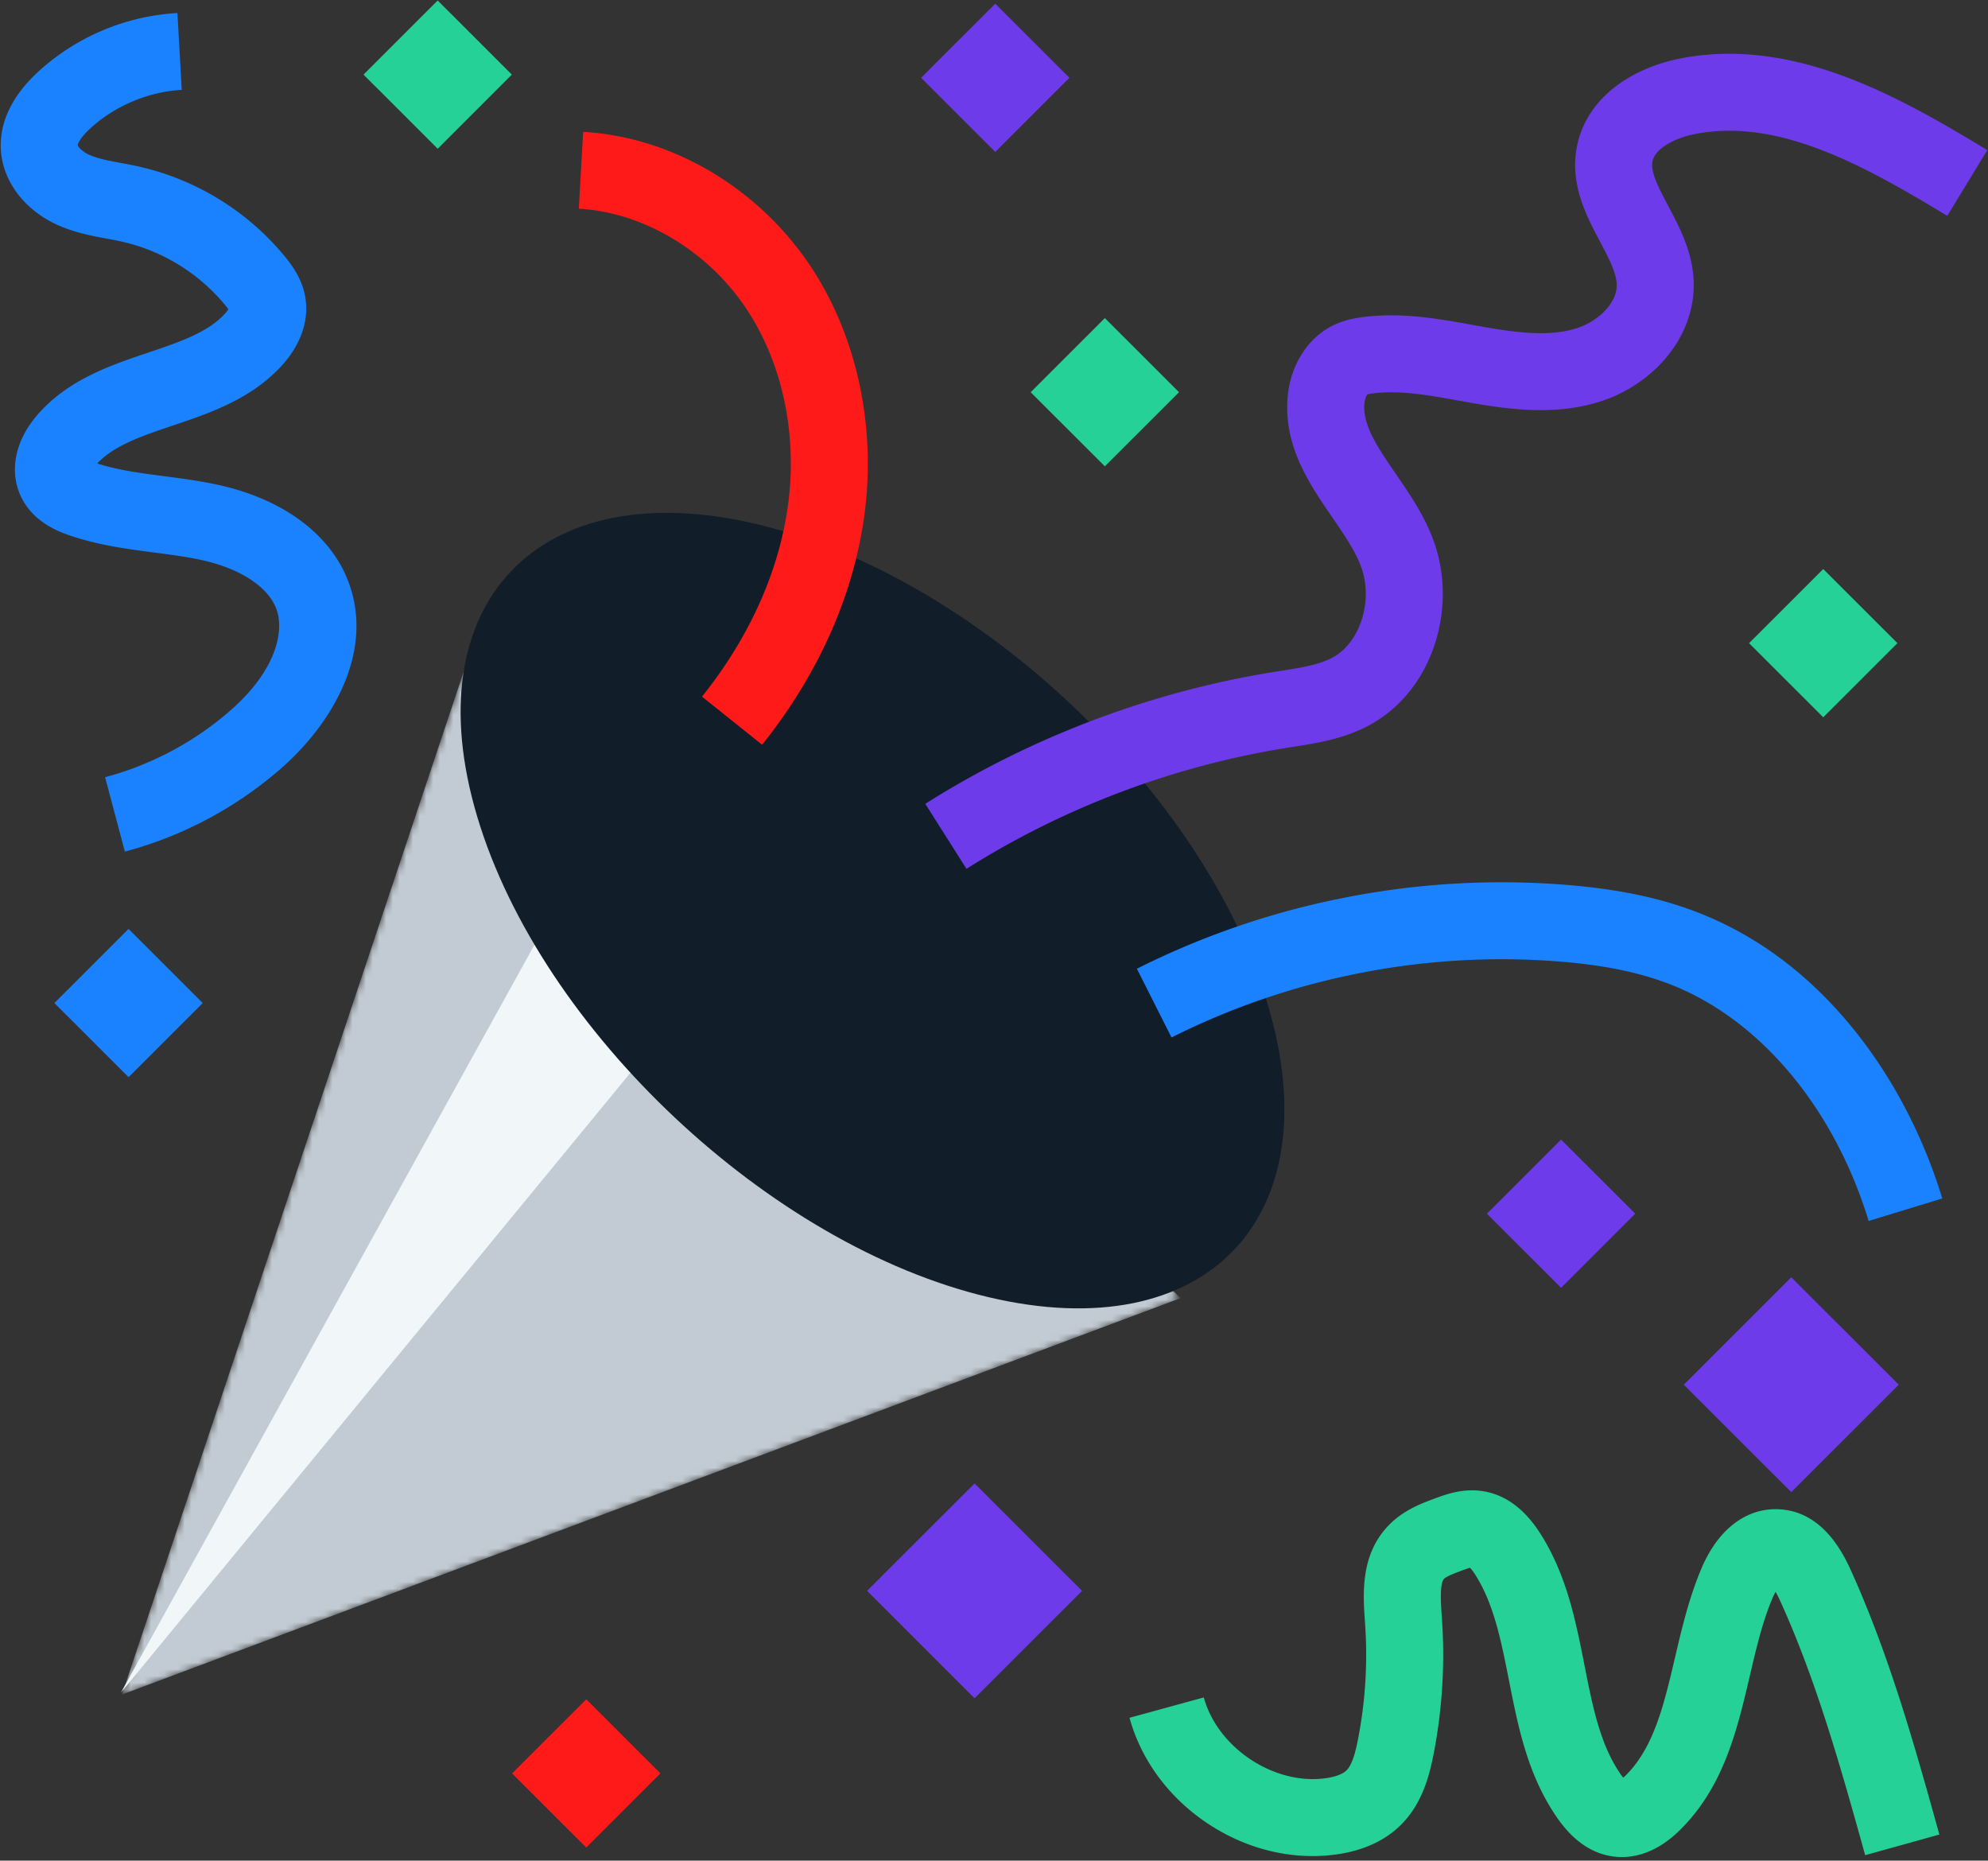 <svg xmlns="http://www.w3.org/2000/svg" xmlns:xlink="http://www.w3.org/1999/xlink" width="296" height="277" viewBox="0 0 296 277">
    <rect x="0" y="0" width="296" height="277" fill="#333333" stroke="none"/>
    <defs>
        <path id="a" d="M157.783 101.26L.158 160.278 53.665.136z"/>
    </defs>
    <g fill="none" fill-rule="evenodd">
        <g transform="translate(18 92)">
            <mask id="b" fill="#fff">
                <use xlink:href="#a"/>
            </mask>
            <path fill="#C2CBD3" d="M157.783 101.26L.158 160.278 53.665.136z" mask="url(#b)"/>
        </g>
        <path fill="#F1F6F9" d="M115 134.004L18 252l76.323-138z"/>
        <path fill="#111D28" d="M188.753 149.519c9.513 31.776-9.122 51.29-41.62 43.585-32.499-7.705-66.555-39.71-76.067-71.487-9.512-31.777 9.122-51.29 41.62-43.586 32.5 7.705 66.556 39.711 76.067 71.488"/>
        <path fill="#1A82FF" d="M278.23 181.768c-5.176-16.925-16.269-30.112-29.674-35.276-4.637-1.787-9.978-2.86-16.806-3.379a109.097 109.097 0 0 0-29.428 1.787 109.092 109.092 0 0 0-27.89 9.553l-5.16-10.233a120.56 120.56 0 0 1 30.823-10.56 120.577 120.577 0 0 1 32.523-1.972c7.977.606 14.352 1.912 20.063 4.112 8.809 3.394 16.605 9.2 23.17 17.258 5.853 7.18 10.467 15.951 13.344 25.362l-10.966 3.348z"/>
        <path fill="#6E3BEA" d="M143.902 129.349l-6.135-9.68c15.682-9.924 33.66-16.718 51.989-19.646l1.011-.159c2.892-.452 5.623-.878 7.659-1.98 4.182-2.262 6.123-8.675 4.153-13.723-.903-2.317-2.515-4.667-4.222-7.154-3.344-4.876-7.135-10.401-6.663-17.56.326-4.942 2.966-9.176 6.89-11.051 1.594-.762 3.163-1.036 4.352-1.19 5.757-.742 11.165.233 16.395 1.176.62.112 1.24.224 1.86.333 5.494.962 9.929 1.348 13.71.106 2.929-.963 5.906-3.643 5.818-6.463-.056-1.795-1.238-4.028-2.49-6.392-2.081-3.93-4.671-8.82-3.336-14.613.827-3.585 3.05-6.709 6.427-9.034 3.194-2.199 6.675-3.195 9.033-3.645 7.632-1.454 15.662-.535 24.549 2.807 7.52 2.828 14.779 7.093 20.992 10.868l-5.959 9.79c-12.77-7.76-25.24-14.532-37.436-12.21-3.394.647-6.038 2.29-6.432 3.996-.376 1.634.863 3.973 2.297 6.682 1.724 3.255 3.678 6.944 3.817 11.395.124 4.01-1.369 8.046-4.204 11.368-2.46 2.882-5.832 5.132-9.494 6.335-6.404 2.104-13.047 1.386-19.272.296a384.49 384.49 0 0 1-1.917-.343c-4.573-.825-8.893-1.604-12.89-1.088a5.983 5.983 0 0 0-.815.145c-.154.193-.404.748-.453 1.485-.21 3.2 2.055 6.503 4.68 10.328 1.997 2.913 4.064 5.925 5.447 9.47 1.901 4.874 2.07 10.399.476 15.558-1.693 5.478-5.193 9.884-9.855 12.406-3.772 2.04-7.795 2.668-11.345 3.223-.325.05-.65.101-.973.153-16.805 2.684-33.287 8.912-47.664 18.011"/>
        <path fill="#FF1A1A" d="M113.472 110.87l-8.95-7.162c7.085-8.841 11.523-18.764 12.833-28.698 1.4-10.614-.953-21.324-6.456-29.382-5.768-8.446-15.239-14.025-24.717-14.559l.645-11.44c6.545.37 13.14 2.43 19.076 5.96a46.282 46.282 0 0 1 14.467 13.58c7.073 10.357 10.118 23.966 8.353 37.339-1.583 12.007-6.857 23.889-15.251 34.362"/>
        <path fill="#1A82FF" d="M18.591 126.782l-2.944-11.074a46.585 46.585 0 0 0 18.815-10.079c6.797-6.01 7.857-11.804 6.7-14.939-1.223-3.31-5.359-6.038-11.064-7.296-2.273-.502-4.645-.812-7.156-1.14-4.13-.541-8.402-1.1-12.673-2.582-1.302-.452-5.264-1.826-7.122-5.687-1.806-3.751-.94-8.272 2.315-12.094 4.546-5.337 10.95-7.493 16.602-9.395 4.544-1.53 8.837-2.974 11.39-5.756a4.74 4.74 0 0 0 .545-.703c-.104-.149-.26-.355-.492-.637a27.916 27.916 0 0 0-15.364-9.43 63.44 63.44 0 0 0-2.215-.438c-2.197-.408-4.686-.872-7.165-1.955C3.766 31.393.46 27.117.135 22.42c-.358-5.185 2.843-9.267 5.591-11.778a33.535 33.535 0 0 1 20.691-8.703l.642 11.44c-4.968.279-9.923 2.363-13.594 5.718-1.583 1.446-1.894 2.367-1.89 2.534.052.206.643.95 1.784 1.448 1.273.557 2.922.864 4.668 1.188.846.158 1.72.32 2.622.522a39.44 39.44 0 0 1 21.705 13.323c1.24 1.502 2.716 3.578 3.132 6.32.516 3.406-.757 6.976-3.582 10.054-4.548 4.954-10.728 7.034-16.18 8.869-4.478 1.507-8.717 2.934-11.245 5.644 3.045.989 6.405 1.429 9.952 1.893 2.644.346 5.378.704 8.14 1.313 9.677 2.135 16.729 7.426 19.348 14.518 3.852 10.432-2.566 21.038-9.857 27.487a58.112 58.112 0 0 1-23.471 12.572"/>
        <path fill="#26D198" d="M241.48 276.468c-.386 0-.749-.022-1.086-.06-3.237-.365-6.089-2.28-8.475-5.691-4.448-6.357-5.873-13.589-7.251-20.582-1.152-5.84-2.239-11.358-5.009-15.693-.346-.542-.61-.86-.782-1.04-.398.11-.963.32-1.277.436-.838.31-2.24.83-2.604 1.22-.669.715-.453 3.785-.323 5.62l.02.294a77.25 77.25 0 0 1-1.255 20.232c-.687 3.509-1.813 7.507-4.946 10.564-2.538 2.476-6.032 3.962-10.385 4.415-6.377.665-12.983-1.08-18.596-4.916-5.614-3.835-9.639-9.35-11.334-15.531l11.06-3.029c2.011 7.337 10.107 12.87 17.68 12.08 1.673-.174 2.939-.607 3.564-1.217.887-.865 1.376-2.896 1.704-4.569a65.796 65.796 0 0 0 1.07-17.232l-.02-.288c-.294-4.171-.696-9.884 3.383-14.246 2.214-2.368 4.976-3.392 6.993-4.14 1.734-.642 4.355-1.614 7.43-1.056 3.225.584 6.012 2.683 8.283 6.237 3.937 6.161 5.288 13.016 6.594 19.645 1.202 6.096 2.337 11.854 5.399 16.23.14.202.265.366.374.499.123-.105.265-.234.424-.394 4.156-4.149 5.668-10.597 7.268-17.424 1.032-4.405 2.1-8.96 3.946-13.323 2.432-5.748 6.56-8.963 11.34-8.824 4.56.134 8.204 3.131 10.829 8.91 5.828 12.83 9.606 26.4 13.26 39.522l-11.047 3.071c-3.537-12.701-7.193-25.836-12.654-37.857a14.836 14.836 0 0 0-.686-1.343c-.153.27-.317.596-.48.983-1.466 3.464-2.378 7.355-3.344 11.474-1.896 8.091-3.857 16.458-10.328 22.917-3.287 3.282-6.421 4.106-8.74 4.106M271.469 84.716l11.043 11.035-11.043 11.036-11.044-11.036zM164.506 47.356l11.043 11.035-11.043 11.035-11.044-11.035z"/>
        <path fill="#6E3BEA" d="M148.188.547l11.044 11.035-11.044 11.036-11.043-11.036z"/>
        <path fill="#26D198" d="M65.167.072L76.21 11.107 65.167 22.142 54.124 11.107z"/>
        <path fill="#1A82FF" d="M19.142 138.292l11.043 11.035-11.043 11.036-11.044-11.036z"/>
        <path fill="#6E3BEA" d="M232.433 169.653l11.044 11.035-11.044 11.036-11.043-11.036z"/>
        <path fill="#FF1A1A" d="M87.29 252.98l11.043 11.036L87.29 275.05l-11.044-11.035z"/>
        <path fill="#6E3BEA" d="M145.106 220.846l16.003 15.99-16.003 15.992-16.003-15.991zM266.708 190.156l16.003 15.991-16.003 15.991-16.002-15.99z"/>
    </g>
</svg>

